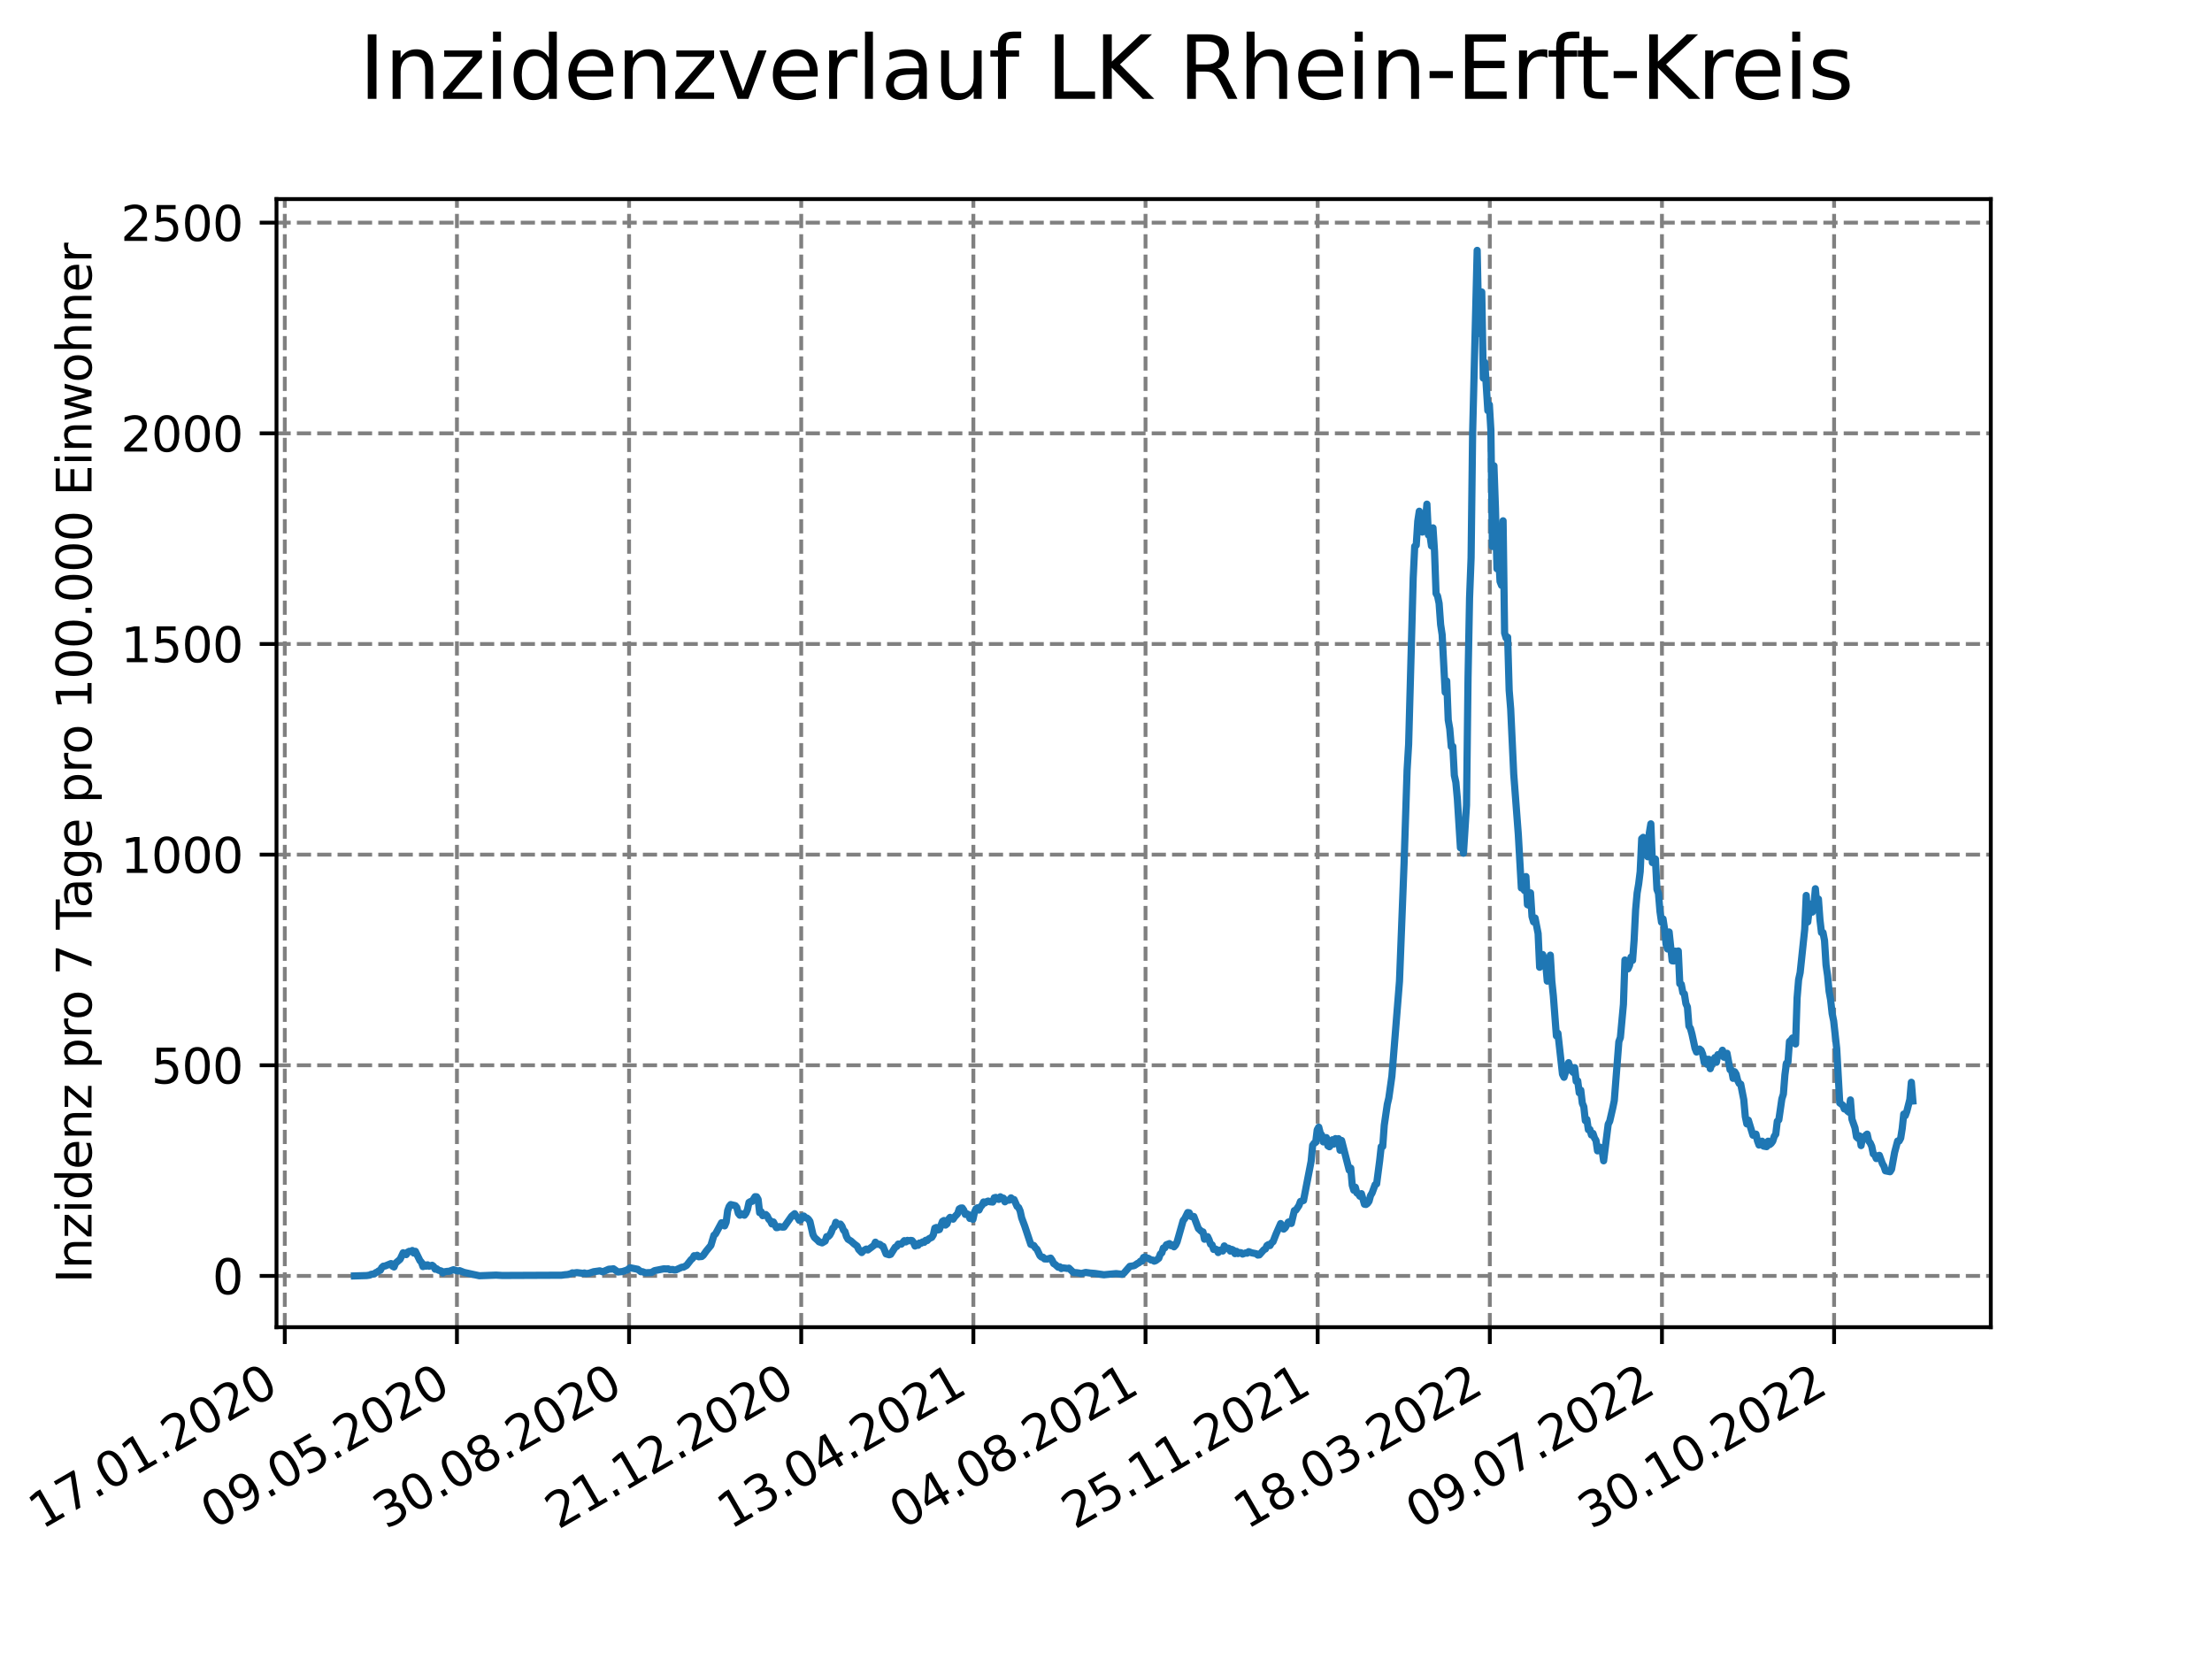 <?xml version="1.0" encoding="utf-8" standalone="no"?>
<!DOCTYPE svg PUBLIC "-//W3C//DTD SVG 1.1//EN"
  "http://www.w3.org/Graphics/SVG/1.1/DTD/svg11.dtd">
<svg xmlns:xlink="http://www.w3.org/1999/xlink" width="460.8pt" height="345.6pt" viewBox="0 0 460.8 345.6" xmlns="http://www.w3.org/2000/svg" version="1.1">
 <defs>
  <style type="text/css">*{stroke-linejoin: round; stroke-linecap: butt}</style>
 </defs>
 <g id="figure_1">
  <g id="patch_1">
   <path d="M 0 345.6 
L 460.8 345.6 
L 460.8 0 
L 0 0 
z
" style="fill: #ffffff"/>
  </g>
  <g id="axes_1">
   <g id="patch_2">
    <path d="M 57.6 276.48 
L 414.72 276.48 
L 414.72 41.472 
L 57.6 41.472 
z
" style="fill: #ffffff"/>
   </g>
   <g id="matplotlib.axis_1">
    <g id="xtick_1">
     <g id="line2d_1">
      <path d="M 59.327 276.48 
L 59.327 41.472 
" clip-path="url(#p9526be31f6)" style="fill: none; stroke-dasharray: 2.96,1.28; stroke-dashoffset: 0; stroke: #808080; stroke-width: 0.8"/>
     </g>
     <g id="line2d_2">
      <defs>
       <path id="mc9a4ed6ba0" d="M 0 0 
L 0 3.5 
" style="stroke: #000000; stroke-width: 0.8"/>
      </defs>
      <g>
       <use xlink:href="#mc9a4ed6ba0" x="59.327" y="276.48" style="stroke: #000000; stroke-width: 0.8"/>
      </g>
     </g>
     <g id="text_1">
      <!-- 17.01.2020 -->
      <g transform="translate(8.702 318.689) rotate(-30) scale(0.1 -0.1)">
       <defs>
        <path id="DejaVuSans-31" d="M 794 531 
L 1825 531 
L 1825 4091 
L 703 3866 
L 703 4441 
L 1819 4666 
L 2450 4666 
L 2450 531 
L 3481 531 
L 3481 0 
L 794 0 
L 794 531 
z
" transform="scale(0.016)"/>
        <path id="DejaVuSans-37" d="M 525 4666 
L 3525 4666 
L 3525 4397 
L 1831 0 
L 1172 0 
L 2766 4134 
L 525 4134 
L 525 4666 
z
" transform="scale(0.016)"/>
        <path id="DejaVuSans-2e" d="M 684 794 
L 1344 794 
L 1344 0 
L 684 0 
L 684 794 
z
" transform="scale(0.016)"/>
        <path id="DejaVuSans-30" d="M 2034 4250 
Q 1547 4250 1301 3770 
Q 1056 3291 1056 2328 
Q 1056 1369 1301 889 
Q 1547 409 2034 409 
Q 2525 409 2770 889 
Q 3016 1369 3016 2328 
Q 3016 3291 2770 3770 
Q 2525 4250 2034 4250 
z
M 2034 4750 
Q 2819 4750 3233 4129 
Q 3647 3509 3647 2328 
Q 3647 1150 3233 529 
Q 2819 -91 2034 -91 
Q 1250 -91 836 529 
Q 422 1150 422 2328 
Q 422 3509 836 4129 
Q 1250 4750 2034 4750 
z
" transform="scale(0.016)"/>
        <path id="DejaVuSans-32" d="M 1228 531 
L 3431 531 
L 3431 0 
L 469 0 
L 469 531 
Q 828 903 1448 1529 
Q 2069 2156 2228 2338 
Q 2531 2678 2651 2914 
Q 2772 3150 2772 3378 
Q 2772 3750 2511 3984 
Q 2250 4219 1831 4219 
Q 1534 4219 1204 4116 
Q 875 4013 500 3803 
L 500 4441 
Q 881 4594 1212 4672 
Q 1544 4750 1819 4750 
Q 2544 4750 2975 4387 
Q 3406 4025 3406 3419 
Q 3406 3131 3298 2873 
Q 3191 2616 2906 2266 
Q 2828 2175 2409 1742 
Q 1991 1309 1228 531 
z
" transform="scale(0.016)"/>
       </defs>
       <use xlink:href="#DejaVuSans-31"/>
       <use xlink:href="#DejaVuSans-37" x="63.623"/>
       <use xlink:href="#DejaVuSans-2e" x="127.246"/>
       <use xlink:href="#DejaVuSans-30" x="159.033"/>
       <use xlink:href="#DejaVuSans-31" x="222.656"/>
       <use xlink:href="#DejaVuSans-2e" x="286.279"/>
       <use xlink:href="#DejaVuSans-32" x="318.066"/>
       <use xlink:href="#DejaVuSans-30" x="381.689"/>
       <use xlink:href="#DejaVuSans-32" x="445.312"/>
       <use xlink:href="#DejaVuSans-30" x="508.936"/>
      </g>
     </g>
    </g>
    <g id="xtick_2">
     <g id="line2d_3">
      <path d="M 95.188 276.48 
L 95.188 41.472 
" clip-path="url(#p9526be31f6)" style="fill: none; stroke-dasharray: 2.96,1.28; stroke-dashoffset: 0; stroke: #808080; stroke-width: 0.8"/>
     </g>
     <g id="line2d_4">
      <g>
       <use xlink:href="#mc9a4ed6ba0" x="95.188" y="276.48" style="stroke: #000000; stroke-width: 0.8"/>
      </g>
     </g>
     <g id="text_2">
      <!-- 09.05.2020 -->
      <g transform="translate(44.563 318.689) rotate(-30) scale(0.1 -0.1)">
       <defs>
        <path id="DejaVuSans-39" d="M 703 97 
L 703 672 
Q 941 559 1184 500 
Q 1428 441 1663 441 
Q 2288 441 2617 861 
Q 2947 1281 2994 2138 
Q 2813 1869 2534 1725 
Q 2256 1581 1919 1581 
Q 1219 1581 811 2004 
Q 403 2428 403 3163 
Q 403 3881 828 4315 
Q 1253 4750 1959 4750 
Q 2769 4750 3195 4129 
Q 3622 3509 3622 2328 
Q 3622 1225 3098 567 
Q 2575 -91 1691 -91 
Q 1453 -91 1209 -44 
Q 966 3 703 97 
z
M 1959 2075 
Q 2384 2075 2632 2365 
Q 2881 2656 2881 3163 
Q 2881 3666 2632 3958 
Q 2384 4250 1959 4250 
Q 1534 4250 1286 3958 
Q 1038 3666 1038 3163 
Q 1038 2656 1286 2365 
Q 1534 2075 1959 2075 
z
" transform="scale(0.016)"/>
        <path id="DejaVuSans-35" d="M 691 4666 
L 3169 4666 
L 3169 4134 
L 1269 4134 
L 1269 2991 
Q 1406 3038 1543 3061 
Q 1681 3084 1819 3084 
Q 2600 3084 3056 2656 
Q 3513 2228 3513 1497 
Q 3513 744 3044 326 
Q 2575 -91 1722 -91 
Q 1428 -91 1123 -41 
Q 819 9 494 109 
L 494 744 
Q 775 591 1075 516 
Q 1375 441 1709 441 
Q 2250 441 2565 725 
Q 2881 1009 2881 1497 
Q 2881 1984 2565 2268 
Q 2250 2553 1709 2553 
Q 1456 2553 1204 2497 
Q 953 2441 691 2322 
L 691 4666 
z
" transform="scale(0.016)"/>
       </defs>
       <use xlink:href="#DejaVuSans-30"/>
       <use xlink:href="#DejaVuSans-39" x="63.623"/>
       <use xlink:href="#DejaVuSans-2e" x="127.246"/>
       <use xlink:href="#DejaVuSans-30" x="159.033"/>
       <use xlink:href="#DejaVuSans-35" x="222.656"/>
       <use xlink:href="#DejaVuSans-2e" x="286.279"/>
       <use xlink:href="#DejaVuSans-32" x="318.066"/>
       <use xlink:href="#DejaVuSans-30" x="381.689"/>
       <use xlink:href="#DejaVuSans-32" x="445.312"/>
       <use xlink:href="#DejaVuSans-30" x="508.936"/>
      </g>
     </g>
    </g>
    <g id="xtick_3">
     <g id="line2d_5">
      <path d="M 131.049 276.48 
L 131.049 41.472 
" clip-path="url(#p9526be31f6)" style="fill: none; stroke-dasharray: 2.96,1.28; stroke-dashoffset: 0; stroke: #808080; stroke-width: 0.8"/>
     </g>
     <g id="line2d_6">
      <g>
       <use xlink:href="#mc9a4ed6ba0" x="131.049" y="276.48" style="stroke: #000000; stroke-width: 0.8"/>
      </g>
     </g>
     <g id="text_3">
      <!-- 30.08.2020 -->
      <g transform="translate(80.424 318.689) rotate(-30) scale(0.1 -0.1)">
       <defs>
        <path id="DejaVuSans-33" d="M 2597 2516 
Q 3050 2419 3304 2112 
Q 3559 1806 3559 1356 
Q 3559 666 3084 287 
Q 2609 -91 1734 -91 
Q 1441 -91 1130 -33 
Q 819 25 488 141 
L 488 750 
Q 750 597 1062 519 
Q 1375 441 1716 441 
Q 2309 441 2620 675 
Q 2931 909 2931 1356 
Q 2931 1769 2642 2001 
Q 2353 2234 1838 2234 
L 1294 2234 
L 1294 2753 
L 1863 2753 
Q 2328 2753 2575 2939 
Q 2822 3125 2822 3475 
Q 2822 3834 2567 4026 
Q 2313 4219 1838 4219 
Q 1578 4219 1281 4162 
Q 984 4106 628 3988 
L 628 4550 
Q 988 4650 1302 4700 
Q 1616 4750 1894 4750 
Q 2613 4750 3031 4423 
Q 3450 4097 3450 3541 
Q 3450 3153 3228 2886 
Q 3006 2619 2597 2516 
z
" transform="scale(0.016)"/>
        <path id="DejaVuSans-38" d="M 2034 2216 
Q 1584 2216 1326 1975 
Q 1069 1734 1069 1313 
Q 1069 891 1326 650 
Q 1584 409 2034 409 
Q 2484 409 2743 651 
Q 3003 894 3003 1313 
Q 3003 1734 2745 1975 
Q 2488 2216 2034 2216 
z
M 1403 2484 
Q 997 2584 770 2862 
Q 544 3141 544 3541 
Q 544 4100 942 4425 
Q 1341 4750 2034 4750 
Q 2731 4750 3128 4425 
Q 3525 4100 3525 3541 
Q 3525 3141 3298 2862 
Q 3072 2584 2669 2484 
Q 3125 2378 3379 2068 
Q 3634 1759 3634 1313 
Q 3634 634 3220 271 
Q 2806 -91 2034 -91 
Q 1263 -91 848 271 
Q 434 634 434 1313 
Q 434 1759 690 2068 
Q 947 2378 1403 2484 
z
M 1172 3481 
Q 1172 3119 1398 2916 
Q 1625 2713 2034 2713 
Q 2441 2713 2670 2916 
Q 2900 3119 2900 3481 
Q 2900 3844 2670 4047 
Q 2441 4250 2034 4250 
Q 1625 4250 1398 4047 
Q 1172 3844 1172 3481 
z
" transform="scale(0.016)"/>
       </defs>
       <use xlink:href="#DejaVuSans-33"/>
       <use xlink:href="#DejaVuSans-30" x="63.623"/>
       <use xlink:href="#DejaVuSans-2e" x="127.246"/>
       <use xlink:href="#DejaVuSans-30" x="159.033"/>
       <use xlink:href="#DejaVuSans-38" x="222.656"/>
       <use xlink:href="#DejaVuSans-2e" x="286.279"/>
       <use xlink:href="#DejaVuSans-32" x="318.066"/>
       <use xlink:href="#DejaVuSans-30" x="381.689"/>
       <use xlink:href="#DejaVuSans-32" x="445.312"/>
       <use xlink:href="#DejaVuSans-30" x="508.936"/>
      </g>
     </g>
    </g>
    <g id="xtick_4">
     <g id="line2d_7">
      <path d="M 166.91 276.48 
L 166.91 41.472 
" clip-path="url(#p9526be31f6)" style="fill: none; stroke-dasharray: 2.96,1.28; stroke-dashoffset: 0; stroke: #808080; stroke-width: 0.8"/>
     </g>
     <g id="line2d_8">
      <g>
       <use xlink:href="#mc9a4ed6ba0" x="166.91" y="276.48" style="stroke: #000000; stroke-width: 0.8"/>
      </g>
     </g>
     <g id="text_4">
      <!-- 21.12.2020 -->
      <g transform="translate(116.285 318.689) rotate(-30) scale(0.1 -0.1)">
       <use xlink:href="#DejaVuSans-32"/>
       <use xlink:href="#DejaVuSans-31" x="63.623"/>
       <use xlink:href="#DejaVuSans-2e" x="127.246"/>
       <use xlink:href="#DejaVuSans-31" x="159.033"/>
       <use xlink:href="#DejaVuSans-32" x="222.656"/>
       <use xlink:href="#DejaVuSans-2e" x="286.279"/>
       <use xlink:href="#DejaVuSans-32" x="318.066"/>
       <use xlink:href="#DejaVuSans-30" x="381.689"/>
       <use xlink:href="#DejaVuSans-32" x="445.312"/>
       <use xlink:href="#DejaVuSans-30" x="508.936"/>
      </g>
     </g>
    </g>
    <g id="xtick_5">
     <g id="line2d_9">
      <path d="M 202.772 276.48 
L 202.772 41.472 
" clip-path="url(#p9526be31f6)" style="fill: none; stroke-dasharray: 2.96,1.28; stroke-dashoffset: 0; stroke: #808080; stroke-width: 0.8"/>
     </g>
     <g id="line2d_10">
      <g>
       <use xlink:href="#mc9a4ed6ba0" x="202.772" y="276.48" style="stroke: #000000; stroke-width: 0.8"/>
      </g>
     </g>
     <g id="text_5">
      <!-- 13.04.2021 -->
      <g transform="translate(152.146 318.689) rotate(-30) scale(0.1 -0.1)">
       <defs>
        <path id="DejaVuSans-34" d="M 2419 4116 
L 825 1625 
L 2419 1625 
L 2419 4116 
z
M 2253 4666 
L 3047 4666 
L 3047 1625 
L 3713 1625 
L 3713 1100 
L 3047 1100 
L 3047 0 
L 2419 0 
L 2419 1100 
L 313 1100 
L 313 1709 
L 2253 4666 
z
" transform="scale(0.016)"/>
       </defs>
       <use xlink:href="#DejaVuSans-31"/>
       <use xlink:href="#DejaVuSans-33" x="63.623"/>
       <use xlink:href="#DejaVuSans-2e" x="127.246"/>
       <use xlink:href="#DejaVuSans-30" x="159.033"/>
       <use xlink:href="#DejaVuSans-34" x="222.656"/>
       <use xlink:href="#DejaVuSans-2e" x="286.279"/>
       <use xlink:href="#DejaVuSans-32" x="318.066"/>
       <use xlink:href="#DejaVuSans-30" x="381.689"/>
       <use xlink:href="#DejaVuSans-32" x="445.312"/>
       <use xlink:href="#DejaVuSans-31" x="508.936"/>
      </g>
     </g>
    </g>
    <g id="xtick_6">
     <g id="line2d_11">
      <path d="M 238.633 276.48 
L 238.633 41.472 
" clip-path="url(#p9526be31f6)" style="fill: none; stroke-dasharray: 2.96,1.28; stroke-dashoffset: 0; stroke: #808080; stroke-width: 0.8"/>
     </g>
     <g id="line2d_12">
      <g>
       <use xlink:href="#mc9a4ed6ba0" x="238.633" y="276.48" style="stroke: #000000; stroke-width: 0.8"/>
      </g>
     </g>
     <g id="text_6">
      <!-- 04.08.2021 -->
      <g transform="translate(188.008 318.689) rotate(-30) scale(0.1 -0.1)">
       <use xlink:href="#DejaVuSans-30"/>
       <use xlink:href="#DejaVuSans-34" x="63.623"/>
       <use xlink:href="#DejaVuSans-2e" x="127.246"/>
       <use xlink:href="#DejaVuSans-30" x="159.033"/>
       <use xlink:href="#DejaVuSans-38" x="222.656"/>
       <use xlink:href="#DejaVuSans-2e" x="286.279"/>
       <use xlink:href="#DejaVuSans-32" x="318.066"/>
       <use xlink:href="#DejaVuSans-30" x="381.689"/>
       <use xlink:href="#DejaVuSans-32" x="445.312"/>
       <use xlink:href="#DejaVuSans-31" x="508.936"/>
      </g>
     </g>
    </g>
    <g id="xtick_7">
     <g id="line2d_13">
      <path d="M 274.494 276.48 
L 274.494 41.472 
" clip-path="url(#p9526be31f6)" style="fill: none; stroke-dasharray: 2.96,1.28; stroke-dashoffset: 0; stroke: #808080; stroke-width: 0.8"/>
     </g>
     <g id="line2d_14">
      <g>
       <use xlink:href="#mc9a4ed6ba0" x="274.494" y="276.48" style="stroke: #000000; stroke-width: 0.8"/>
      </g>
     </g>
     <g id="text_7">
      <!-- 25.11.2021 -->
      <g transform="translate(223.869 318.689) rotate(-30) scale(0.1 -0.1)">
       <use xlink:href="#DejaVuSans-32"/>
       <use xlink:href="#DejaVuSans-35" x="63.623"/>
       <use xlink:href="#DejaVuSans-2e" x="127.246"/>
       <use xlink:href="#DejaVuSans-31" x="159.033"/>
       <use xlink:href="#DejaVuSans-31" x="222.656"/>
       <use xlink:href="#DejaVuSans-2e" x="286.279"/>
       <use xlink:href="#DejaVuSans-32" x="318.066"/>
       <use xlink:href="#DejaVuSans-30" x="381.689"/>
       <use xlink:href="#DejaVuSans-32" x="445.312"/>
       <use xlink:href="#DejaVuSans-31" x="508.936"/>
      </g>
     </g>
    </g>
    <g id="xtick_8">
     <g id="line2d_15">
      <path d="M 310.355 276.48 
L 310.355 41.472 
" clip-path="url(#p9526be31f6)" style="fill: none; stroke-dasharray: 2.96,1.28; stroke-dashoffset: 0; stroke: #808080; stroke-width: 0.8"/>
     </g>
     <g id="line2d_16">
      <g>
       <use xlink:href="#mc9a4ed6ba0" x="310.355" y="276.48" style="stroke: #000000; stroke-width: 0.8"/>
      </g>
     </g>
     <g id="text_8">
      <!-- 18.03.2022 -->
      <g transform="translate(259.73 318.689) rotate(-30) scale(0.1 -0.1)">
       <use xlink:href="#DejaVuSans-31"/>
       <use xlink:href="#DejaVuSans-38" x="63.623"/>
       <use xlink:href="#DejaVuSans-2e" x="127.246"/>
       <use xlink:href="#DejaVuSans-30" x="159.033"/>
       <use xlink:href="#DejaVuSans-33" x="222.656"/>
       <use xlink:href="#DejaVuSans-2e" x="286.279"/>
       <use xlink:href="#DejaVuSans-32" x="318.066"/>
       <use xlink:href="#DejaVuSans-30" x="381.689"/>
       <use xlink:href="#DejaVuSans-32" x="445.312"/>
       <use xlink:href="#DejaVuSans-32" x="508.936"/>
      </g>
     </g>
    </g>
    <g id="xtick_9">
     <g id="line2d_17">
      <path d="M 346.216 276.48 
L 346.216 41.472 
" clip-path="url(#p9526be31f6)" style="fill: none; stroke-dasharray: 2.96,1.28; stroke-dashoffset: 0; stroke: #808080; stroke-width: 0.8"/>
     </g>
     <g id="line2d_18">
      <g>
       <use xlink:href="#mc9a4ed6ba0" x="346.216" y="276.48" style="stroke: #000000; stroke-width: 0.8"/>
      </g>
     </g>
     <g id="text_9">
      <!-- 09.07.2022 -->
      <g transform="translate(295.591 318.689) rotate(-30) scale(0.1 -0.1)">
       <use xlink:href="#DejaVuSans-30"/>
       <use xlink:href="#DejaVuSans-39" x="63.623"/>
       <use xlink:href="#DejaVuSans-2e" x="127.246"/>
       <use xlink:href="#DejaVuSans-30" x="159.033"/>
       <use xlink:href="#DejaVuSans-37" x="222.656"/>
       <use xlink:href="#DejaVuSans-2e" x="286.279"/>
       <use xlink:href="#DejaVuSans-32" x="318.066"/>
       <use xlink:href="#DejaVuSans-30" x="381.689"/>
       <use xlink:href="#DejaVuSans-32" x="445.312"/>
       <use xlink:href="#DejaVuSans-32" x="508.936"/>
      </g>
     </g>
    </g>
    <g id="xtick_10">
     <g id="line2d_19">
      <path d="M 382.077 276.48 
L 382.077 41.472 
" clip-path="url(#p9526be31f6)" style="fill: none; stroke-dasharray: 2.96,1.28; stroke-dashoffset: 0; stroke: #808080; stroke-width: 0.8"/>
     </g>
     <g id="line2d_20">
      <g>
       <use xlink:href="#mc9a4ed6ba0" x="382.077" y="276.48" style="stroke: #000000; stroke-width: 0.8"/>
      </g>
     </g>
     <g id="text_10">
      <!-- 30.10.2022 -->
      <g transform="translate(331.452 318.689) rotate(-30) scale(0.1 -0.1)">
       <use xlink:href="#DejaVuSans-33"/>
       <use xlink:href="#DejaVuSans-30" x="63.623"/>
       <use xlink:href="#DejaVuSans-2e" x="127.246"/>
       <use xlink:href="#DejaVuSans-31" x="159.033"/>
       <use xlink:href="#DejaVuSans-30" x="222.656"/>
       <use xlink:href="#DejaVuSans-2e" x="286.279"/>
       <use xlink:href="#DejaVuSans-32" x="318.066"/>
       <use xlink:href="#DejaVuSans-30" x="381.689"/>
       <use xlink:href="#DejaVuSans-32" x="445.312"/>
       <use xlink:href="#DejaVuSans-32" x="508.936"/>
      </g>
     </g>
    </g>
   </g>
   <g id="matplotlib.axis_2">
    <g id="ytick_1">
     <g id="line2d_21">
      <path d="M 57.6 265.798 
L 414.72 265.798 
" clip-path="url(#p9526be31f6)" style="fill: none; stroke-dasharray: 2.96,1.28; stroke-dashoffset: 0; stroke: #808080; stroke-width: 0.8"/>
     </g>
     <g id="line2d_22">
      <defs>
       <path id="m1a316b9dc9" d="M 0 0 
L -3.5 0 
" style="stroke: #000000; stroke-width: 0.8"/>
      </defs>
      <g>
       <use xlink:href="#m1a316b9dc9" x="57.6" y="265.798" style="stroke: #000000; stroke-width: 0.8"/>
      </g>
     </g>
     <g id="text_11">
      <!-- 0 -->
      <g transform="translate(44.237 269.597) scale(0.1 -0.1)">
       <use xlink:href="#DejaVuSans-30"/>
      </g>
     </g>
    </g>
    <g id="ytick_2">
     <g id="line2d_23">
      <path d="M 57.6 221.915 
L 414.72 221.915 
" clip-path="url(#p9526be31f6)" style="fill: none; stroke-dasharray: 2.96,1.28; stroke-dashoffset: 0; stroke: #808080; stroke-width: 0.8"/>
     </g>
     <g id="line2d_24">
      <g>
       <use xlink:href="#m1a316b9dc9" x="57.6" y="221.915" style="stroke: #000000; stroke-width: 0.8"/>
      </g>
     </g>
     <g id="text_12">
      <!-- 500 -->
      <g transform="translate(31.512 225.714) scale(0.1 -0.1)">
       <use xlink:href="#DejaVuSans-35"/>
       <use xlink:href="#DejaVuSans-30" x="63.623"/>
       <use xlink:href="#DejaVuSans-30" x="127.246"/>
      </g>
     </g>
    </g>
    <g id="ytick_3">
     <g id="line2d_25">
      <path d="M 57.6 178.033 
L 414.72 178.033 
" clip-path="url(#p9526be31f6)" style="fill: none; stroke-dasharray: 2.96,1.28; stroke-dashoffset: 0; stroke: #808080; stroke-width: 0.8"/>
     </g>
     <g id="line2d_26">
      <g>
       <use xlink:href="#m1a316b9dc9" x="57.6" y="178.033" style="stroke: #000000; stroke-width: 0.8"/>
      </g>
     </g>
     <g id="text_13">
      <!-- 1000 -->
      <g transform="translate(25.15 181.832) scale(0.1 -0.1)">
       <use xlink:href="#DejaVuSans-31"/>
       <use xlink:href="#DejaVuSans-30" x="63.623"/>
       <use xlink:href="#DejaVuSans-30" x="127.246"/>
       <use xlink:href="#DejaVuSans-30" x="190.869"/>
      </g>
     </g>
    </g>
    <g id="ytick_4">
     <g id="line2d_27">
      <path d="M 57.6 134.15 
L 414.72 134.15 
" clip-path="url(#p9526be31f6)" style="fill: none; stroke-dasharray: 2.96,1.28; stroke-dashoffset: 0; stroke: #808080; stroke-width: 0.8"/>
     </g>
     <g id="line2d_28">
      <g>
       <use xlink:href="#m1a316b9dc9" x="57.6" y="134.15" style="stroke: #000000; stroke-width: 0.8"/>
      </g>
     </g>
     <g id="text_14">
      <!-- 1500 -->
      <g transform="translate(25.15 137.949) scale(0.1 -0.1)">
       <use xlink:href="#DejaVuSans-31"/>
       <use xlink:href="#DejaVuSans-35" x="63.623"/>
       <use xlink:href="#DejaVuSans-30" x="127.246"/>
       <use xlink:href="#DejaVuSans-30" x="190.869"/>
      </g>
     </g>
    </g>
    <g id="ytick_5">
     <g id="line2d_29">
      <path d="M 57.6 90.267 
L 414.72 90.267 
" clip-path="url(#p9526be31f6)" style="fill: none; stroke-dasharray: 2.96,1.28; stroke-dashoffset: 0; stroke: #808080; stroke-width: 0.8"/>
     </g>
     <g id="line2d_30">
      <g>
       <use xlink:href="#m1a316b9dc9" x="57.6" y="90.267" style="stroke: #000000; stroke-width: 0.8"/>
      </g>
     </g>
     <g id="text_15">
      <!-- 2000 -->
      <g transform="translate(25.15 94.066) scale(0.1 -0.1)">
       <use xlink:href="#DejaVuSans-32"/>
       <use xlink:href="#DejaVuSans-30" x="63.623"/>
       <use xlink:href="#DejaVuSans-30" x="127.246"/>
       <use xlink:href="#DejaVuSans-30" x="190.869"/>
      </g>
     </g>
    </g>
    <g id="ytick_6">
     <g id="line2d_31">
      <path d="M 57.6 46.385 
L 414.72 46.385 
" clip-path="url(#p9526be31f6)" style="fill: none; stroke-dasharray: 2.96,1.28; stroke-dashoffset: 0; stroke: #808080; stroke-width: 0.8"/>
     </g>
     <g id="line2d_32">
      <g>
       <use xlink:href="#m1a316b9dc9" x="57.6" y="46.385" style="stroke: #000000; stroke-width: 0.8"/>
      </g>
     </g>
     <g id="text_16">
      <!-- 2500 -->
      <g transform="translate(25.15 50.184) scale(0.1 -0.1)">
       <use xlink:href="#DejaVuSans-32"/>
       <use xlink:href="#DejaVuSans-35" x="63.623"/>
       <use xlink:href="#DejaVuSans-30" x="127.246"/>
       <use xlink:href="#DejaVuSans-30" x="190.869"/>
      </g>
     </g>
    </g>
    <g id="text_17">
     <!-- Inzidenz pro 7 Tage pro 100.000 Einwohner -->
     <g transform="translate(19.07 267.301) rotate(-90) scale(0.1 -0.1)">
      <defs>
       <path id="DejaVuSans-49" d="M 628 4666 
L 1259 4666 
L 1259 0 
L 628 0 
L 628 4666 
z
" transform="scale(0.016)"/>
       <path id="DejaVuSans-6e" d="M 3513 2113 
L 3513 0 
L 2938 0 
L 2938 2094 
Q 2938 2591 2744 2837 
Q 2550 3084 2163 3084 
Q 1697 3084 1428 2787 
Q 1159 2491 1159 1978 
L 1159 0 
L 581 0 
L 581 3500 
L 1159 3500 
L 1159 2956 
Q 1366 3272 1645 3428 
Q 1925 3584 2291 3584 
Q 2894 3584 3203 3211 
Q 3513 2838 3513 2113 
z
" transform="scale(0.016)"/>
       <path id="DejaVuSans-7a" d="M 353 3500 
L 3084 3500 
L 3084 2975 
L 922 459 
L 3084 459 
L 3084 0 
L 275 0 
L 275 525 
L 2438 3041 
L 353 3041 
L 353 3500 
z
" transform="scale(0.016)"/>
       <path id="DejaVuSans-69" d="M 603 3500 
L 1178 3500 
L 1178 0 
L 603 0 
L 603 3500 
z
M 603 4863 
L 1178 4863 
L 1178 4134 
L 603 4134 
L 603 4863 
z
" transform="scale(0.016)"/>
       <path id="DejaVuSans-64" d="M 2906 2969 
L 2906 4863 
L 3481 4863 
L 3481 0 
L 2906 0 
L 2906 525 
Q 2725 213 2448 61 
Q 2172 -91 1784 -91 
Q 1150 -91 751 415 
Q 353 922 353 1747 
Q 353 2572 751 3078 
Q 1150 3584 1784 3584 
Q 2172 3584 2448 3432 
Q 2725 3281 2906 2969 
z
M 947 1747 
Q 947 1113 1208 752 
Q 1469 391 1925 391 
Q 2381 391 2643 752 
Q 2906 1113 2906 1747 
Q 2906 2381 2643 2742 
Q 2381 3103 1925 3103 
Q 1469 3103 1208 2742 
Q 947 2381 947 1747 
z
" transform="scale(0.016)"/>
       <path id="DejaVuSans-65" d="M 3597 1894 
L 3597 1613 
L 953 1613 
Q 991 1019 1311 708 
Q 1631 397 2203 397 
Q 2534 397 2845 478 
Q 3156 559 3463 722 
L 3463 178 
Q 3153 47 2828 -22 
Q 2503 -91 2169 -91 
Q 1331 -91 842 396 
Q 353 884 353 1716 
Q 353 2575 817 3079 
Q 1281 3584 2069 3584 
Q 2775 3584 3186 3129 
Q 3597 2675 3597 1894 
z
M 3022 2063 
Q 3016 2534 2758 2815 
Q 2500 3097 2075 3097 
Q 1594 3097 1305 2825 
Q 1016 2553 972 2059 
L 3022 2063 
z
" transform="scale(0.016)"/>
       <path id="DejaVuSans-20" transform="scale(0.016)"/>
       <path id="DejaVuSans-70" d="M 1159 525 
L 1159 -1331 
L 581 -1331 
L 581 3500 
L 1159 3500 
L 1159 2969 
Q 1341 3281 1617 3432 
Q 1894 3584 2278 3584 
Q 2916 3584 3314 3078 
Q 3713 2572 3713 1747 
Q 3713 922 3314 415 
Q 2916 -91 2278 -91 
Q 1894 -91 1617 61 
Q 1341 213 1159 525 
z
M 3116 1747 
Q 3116 2381 2855 2742 
Q 2594 3103 2138 3103 
Q 1681 3103 1420 2742 
Q 1159 2381 1159 1747 
Q 1159 1113 1420 752 
Q 1681 391 2138 391 
Q 2594 391 2855 752 
Q 3116 1113 3116 1747 
z
" transform="scale(0.016)"/>
       <path id="DejaVuSans-72" d="M 2631 2963 
Q 2534 3019 2420 3045 
Q 2306 3072 2169 3072 
Q 1681 3072 1420 2755 
Q 1159 2438 1159 1844 
L 1159 0 
L 581 0 
L 581 3500 
L 1159 3500 
L 1159 2956 
Q 1341 3275 1631 3429 
Q 1922 3584 2338 3584 
Q 2397 3584 2469 3576 
Q 2541 3569 2628 3553 
L 2631 2963 
z
" transform="scale(0.016)"/>
       <path id="DejaVuSans-6f" d="M 1959 3097 
Q 1497 3097 1228 2736 
Q 959 2375 959 1747 
Q 959 1119 1226 758 
Q 1494 397 1959 397 
Q 2419 397 2687 759 
Q 2956 1122 2956 1747 
Q 2956 2369 2687 2733 
Q 2419 3097 1959 3097 
z
M 1959 3584 
Q 2709 3584 3137 3096 
Q 3566 2609 3566 1747 
Q 3566 888 3137 398 
Q 2709 -91 1959 -91 
Q 1206 -91 779 398 
Q 353 888 353 1747 
Q 353 2609 779 3096 
Q 1206 3584 1959 3584 
z
" transform="scale(0.016)"/>
       <path id="DejaVuSans-54" d="M -19 4666 
L 3928 4666 
L 3928 4134 
L 2272 4134 
L 2272 0 
L 1638 0 
L 1638 4134 
L -19 4134 
L -19 4666 
z
" transform="scale(0.016)"/>
       <path id="DejaVuSans-61" d="M 2194 1759 
Q 1497 1759 1228 1600 
Q 959 1441 959 1056 
Q 959 750 1161 570 
Q 1363 391 1709 391 
Q 2188 391 2477 730 
Q 2766 1069 2766 1631 
L 2766 1759 
L 2194 1759 
z
M 3341 1997 
L 3341 0 
L 2766 0 
L 2766 531 
Q 2569 213 2275 61 
Q 1981 -91 1556 -91 
Q 1019 -91 701 211 
Q 384 513 384 1019 
Q 384 1609 779 1909 
Q 1175 2209 1959 2209 
L 2766 2209 
L 2766 2266 
Q 2766 2663 2505 2880 
Q 2244 3097 1772 3097 
Q 1472 3097 1187 3025 
Q 903 2953 641 2809 
L 641 3341 
Q 956 3463 1253 3523 
Q 1550 3584 1831 3584 
Q 2591 3584 2966 3190 
Q 3341 2797 3341 1997 
z
" transform="scale(0.016)"/>
       <path id="DejaVuSans-67" d="M 2906 1791 
Q 2906 2416 2648 2759 
Q 2391 3103 1925 3103 
Q 1463 3103 1205 2759 
Q 947 2416 947 1791 
Q 947 1169 1205 825 
Q 1463 481 1925 481 
Q 2391 481 2648 825 
Q 2906 1169 2906 1791 
z
M 3481 434 
Q 3481 -459 3084 -895 
Q 2688 -1331 1869 -1331 
Q 1566 -1331 1297 -1286 
Q 1028 -1241 775 -1147 
L 775 -588 
Q 1028 -725 1275 -790 
Q 1522 -856 1778 -856 
Q 2344 -856 2625 -561 
Q 2906 -266 2906 331 
L 2906 616 
Q 2728 306 2450 153 
Q 2172 0 1784 0 
Q 1141 0 747 490 
Q 353 981 353 1791 
Q 353 2603 747 3093 
Q 1141 3584 1784 3584 
Q 2172 3584 2450 3431 
Q 2728 3278 2906 2969 
L 2906 3500 
L 3481 3500 
L 3481 434 
z
" transform="scale(0.016)"/>
       <path id="DejaVuSans-45" d="M 628 4666 
L 3578 4666 
L 3578 4134 
L 1259 4134 
L 1259 2753 
L 3481 2753 
L 3481 2222 
L 1259 2222 
L 1259 531 
L 3634 531 
L 3634 0 
L 628 0 
L 628 4666 
z
" transform="scale(0.016)"/>
       <path id="DejaVuSans-77" d="M 269 3500 
L 844 3500 
L 1563 769 
L 2278 3500 
L 2956 3500 
L 3675 769 
L 4391 3500 
L 4966 3500 
L 4050 0 
L 3372 0 
L 2619 2869 
L 1863 0 
L 1184 0 
L 269 3500 
z
" transform="scale(0.016)"/>
       <path id="DejaVuSans-68" d="M 3513 2113 
L 3513 0 
L 2938 0 
L 2938 2094 
Q 2938 2591 2744 2837 
Q 2550 3084 2163 3084 
Q 1697 3084 1428 2787 
Q 1159 2491 1159 1978 
L 1159 0 
L 581 0 
L 581 4863 
L 1159 4863 
L 1159 2956 
Q 1366 3272 1645 3428 
Q 1925 3584 2291 3584 
Q 2894 3584 3203 3211 
Q 3513 2838 3513 2113 
z
" transform="scale(0.016)"/>
      </defs>
      <use xlink:href="#DejaVuSans-49"/>
      <use xlink:href="#DejaVuSans-6e" x="29.492"/>
      <use xlink:href="#DejaVuSans-7a" x="92.871"/>
      <use xlink:href="#DejaVuSans-69" x="145.361"/>
      <use xlink:href="#DejaVuSans-64" x="173.145"/>
      <use xlink:href="#DejaVuSans-65" x="236.621"/>
      <use xlink:href="#DejaVuSans-6e" x="298.145"/>
      <use xlink:href="#DejaVuSans-7a" x="361.523"/>
      <use xlink:href="#DejaVuSans-20" x="414.014"/>
      <use xlink:href="#DejaVuSans-70" x="445.801"/>
      <use xlink:href="#DejaVuSans-72" x="509.277"/>
      <use xlink:href="#DejaVuSans-6f" x="548.141"/>
      <use xlink:href="#DejaVuSans-20" x="609.322"/>
      <use xlink:href="#DejaVuSans-37" x="641.109"/>
      <use xlink:href="#DejaVuSans-20" x="704.732"/>
      <use xlink:href="#DejaVuSans-54" x="736.52"/>
      <use xlink:href="#DejaVuSans-61" x="781.104"/>
      <use xlink:href="#DejaVuSans-67" x="842.383"/>
      <use xlink:href="#DejaVuSans-65" x="905.859"/>
      <use xlink:href="#DejaVuSans-20" x="967.383"/>
      <use xlink:href="#DejaVuSans-70" x="999.17"/>
      <use xlink:href="#DejaVuSans-72" x="1062.646"/>
      <use xlink:href="#DejaVuSans-6f" x="1101.51"/>
      <use xlink:href="#DejaVuSans-20" x="1162.691"/>
      <use xlink:href="#DejaVuSans-31" x="1194.479"/>
      <use xlink:href="#DejaVuSans-30" x="1258.102"/>
      <use xlink:href="#DejaVuSans-30" x="1321.725"/>
      <use xlink:href="#DejaVuSans-2e" x="1385.348"/>
      <use xlink:href="#DejaVuSans-30" x="1417.135"/>
      <use xlink:href="#DejaVuSans-30" x="1480.758"/>
      <use xlink:href="#DejaVuSans-30" x="1544.381"/>
      <use xlink:href="#DejaVuSans-20" x="1608.004"/>
      <use xlink:href="#DejaVuSans-45" x="1639.791"/>
      <use xlink:href="#DejaVuSans-69" x="1702.975"/>
      <use xlink:href="#DejaVuSans-6e" x="1730.758"/>
      <use xlink:href="#DejaVuSans-77" x="1794.137"/>
      <use xlink:href="#DejaVuSans-6f" x="1875.924"/>
      <use xlink:href="#DejaVuSans-68" x="1937.105"/>
      <use xlink:href="#DejaVuSans-6e" x="2000.484"/>
      <use xlink:href="#DejaVuSans-65" x="2063.863"/>
      <use xlink:href="#DejaVuSans-72" x="2125.387"/>
     </g>
    </g>
   </g>
   <g id="line2d_33">
    <path d="M 73.833 265.798 
L 76.372 265.723 
L 77.006 265.63 
L 77.324 265.462 
L 77.958 265.388 
L 78.276 265.108 
L 78.593 264.996 
L 78.91 264.735 
L 79.228 264.623 
L 79.545 264.045 
L 79.862 263.765 
L 80.18 263.746 
L 81.449 263.224 
L 81.767 263.765 
L 82.084 263.933 
L 82.401 263.15 
L 83.353 262.329 
L 83.988 260.968 
L 84.623 261.359 
L 84.94 260.837 
L 85.258 260.669 
L 85.575 260.725 
L 85.892 260.501 
L 86.21 261.042 
L 86.527 260.669 
L 87.162 261.956 
L 87.479 262.609 
L 87.796 262.963 
L 88.114 263.858 
L 88.431 263.467 
L 88.748 263.765 
L 89.066 263.485 
L 89.383 263.784 
L 90.018 263.579 
L 90.335 263.821 
L 90.653 264.399 
L 90.97 264.306 
L 91.287 264.586 
L 91.922 264.772 
L 92.239 265.182 
L 92.557 264.94 
L 93.191 264.847 
L 93.509 264.847 
L 94.461 264.511 
L 95.413 264.772 
L 95.73 264.698 
L 96.682 265.071 
L 99.856 265.761 
L 103.347 265.63 
L 104.616 265.705 
L 116.993 265.649 
L 117.628 265.555 
L 118.262 265.499 
L 118.897 265.332 
L 119.215 265.164 
L 119.532 265.201 
L 120.167 265.108 
L 121.436 265.257 
L 121.753 265.182 
L 122.071 265.313 
L 122.705 265.238 
L 123.658 264.921 
L 124.61 264.791 
L 124.927 264.735 
L 125.562 264.94 
L 126.831 264.399 
L 127.466 264.362 
L 127.783 264.306 
L 128.735 264.977 
L 129.687 264.884 
L 130.639 264.567 
L 131.274 264.101 
L 132.861 264.418 
L 133.496 264.921 
L 133.813 264.903 
L 134.448 265.145 
L 135.717 265.089 
L 136.352 264.698 
L 138.256 264.325 
L 138.891 264.343 
L 139.208 264.325 
L 139.525 264.492 
L 140.16 264.455 
L 140.477 264.567 
L 140.795 264.548 
L 142.064 263.97 
L 142.381 263.97 
L 143.016 263.616 
L 143.968 262.404 
L 144.286 262.143 
L 144.603 261.583 
L 144.92 261.676 
L 145.238 261.49 
L 145.555 261.807 
L 146.19 261.751 
L 146.507 261.49 
L 147.142 260.595 
L 148.094 259.438 
L 148.729 257.312 
L 149.046 257.07 
L 150.315 254.72 
L 150.633 254.758 
L 150.95 255.373 
L 151.267 254.627 
L 151.585 252.203 
L 151.902 251.326 
L 152.22 250.935 
L 153.172 251.158 
L 153.489 251.531 
L 153.806 252.762 
L 154.124 253.154 
L 154.441 252.837 
L 155.076 253.154 
L 155.393 252.725 
L 155.71 251.96 
L 156.028 250.487 
L 156.345 250.3 
L 156.662 250.282 
L 157.297 249.293 
L 157.615 249.312 
L 157.932 249.853 
L 158.249 252.632 
L 158.567 252.426 
L 158.884 253.247 
L 159.519 253.005 
L 159.836 253.322 
L 160.153 254.012 
L 160.471 254.291 
L 160.788 254.963 
L 161.105 254.552 
L 161.74 255.746 
L 162.058 255.709 
L 162.375 255.522 
L 163.01 255.634 
L 163.327 255.615 
L 164.914 253.359 
L 165.548 252.837 
L 165.866 253.359 
L 166.183 253.657 
L 166.5 254.217 
L 166.818 254.105 
L 167.135 253.415 
L 167.453 253.322 
L 167.77 253.657 
L 168.087 253.732 
L 168.405 253.993 
L 168.722 254.441 
L 169.357 257.201 
L 169.674 257.797 
L 170.309 258.357 
L 170.626 258.693 
L 171.261 258.916 
L 171.896 258.543 
L 172.213 257.611 
L 172.53 257.611 
L 172.848 257.294 
L 173.165 256.716 
L 173.482 255.858 
L 173.8 255.597 
L 174.117 254.627 
L 174.434 255.056 
L 175.069 255 
L 175.386 255.429 
L 175.704 256.249 
L 176.021 256.567 
L 176.339 257.592 
L 176.656 258.152 
L 177.291 258.543 
L 177.925 259.121 
L 178.56 259.588 
L 178.877 260.278 
L 179.512 260.93 
L 179.829 260.557 
L 180.464 260.203 
L 180.781 260.39 
L 181.734 259.681 
L 182.051 259.438 
L 182.368 258.767 
L 182.686 259.215 
L 183.003 259.159 
L 183.32 259.233 
L 183.638 259.532 
L 183.955 259.644 
L 184.59 261.21 
L 185.224 261.397 
L 185.542 261.303 
L 186.494 259.811 
L 186.811 259.662 
L 187.129 259.159 
L 187.763 259.177 
L 188.398 258.45 
L 188.715 258.711 
L 189.033 258.394 
L 189.35 258.487 
L 189.667 258.394 
L 189.985 258.431 
L 190.302 258.823 
L 190.62 259.569 
L 190.937 259.14 
L 191.254 259.42 
L 191.572 258.935 
L 191.889 258.991 
L 192.206 258.711 
L 192.524 258.804 
L 192.841 258.375 
L 193.158 258.431 
L 193.476 258.077 
L 194.11 257.76 
L 194.428 257.238 
L 194.745 255.839 
L 195.062 255.709 
L 195.38 256.231 
L 195.697 256.138 
L 196.332 254.441 
L 196.649 254.254 
L 196.967 255.205 
L 197.284 254.944 
L 197.601 253.993 
L 197.919 253.601 
L 198.553 253.974 
L 198.871 253.489 
L 199.505 252.818 
L 199.823 251.848 
L 200.14 251.662 
L 200.458 251.643 
L 200.775 252.109 
L 201.092 252.986 
L 201.41 252.855 
L 201.727 253.005 
L 202.044 253.825 
L 202.362 253.806 
L 202.679 254.012 
L 202.996 252.557 
L 203.314 251.811 
L 203.631 251.606 
L 203.948 252.072 
L 204.266 251.401 
L 204.583 251.065 
L 204.9 250.394 
L 205.218 250.58 
L 205.535 250.319 
L 205.853 250.207 
L 206.17 250.338 
L 206.805 250.412 
L 207.122 249.517 
L 207.439 249.443 
L 207.757 249.797 
L 208.074 249.853 
L 208.391 249.312 
L 208.709 249.536 
L 209.026 249.592 
L 209.343 250.356 
L 209.661 250.058 
L 210.296 250.002 
L 210.613 249.536 
L 210.93 249.834 
L 211.248 249.89 
L 211.882 251.326 
L 212.2 251.55 
L 212.517 252.277 
L 212.834 253.713 
L 213.469 255.41 
L 214.739 259.233 
L 215.373 259.476 
L 215.691 259.961 
L 216.008 260.24 
L 216.643 261.583 
L 216.96 261.863 
L 217.277 261.9 
L 217.595 262.254 
L 218.229 262.273 
L 218.864 262.087 
L 219.181 262.553 
L 219.499 263.224 
L 219.816 263.411 
L 220.451 263.989 
L 220.768 263.896 
L 221.086 264.269 
L 221.403 264.119 
L 222.038 264.194 
L 222.355 264.25 
L 222.672 264.175 
L 223.624 265.089 
L 224.259 265.126 
L 224.894 265.22 
L 225.211 265.313 
L 226.163 265.071 
L 227.115 265.201 
L 228.067 265.276 
L 229.972 265.555 
L 232.51 265.313 
L 233.145 265.388 
L 233.78 265.462 
L 234.097 265.257 
L 235.367 263.802 
L 236.001 263.709 
L 236.319 263.635 
L 236.953 263.206 
L 237.271 263.056 
L 237.588 262.721 
L 237.905 262.721 
L 238.223 261.956 
L 238.54 261.844 
L 238.858 262.068 
L 239.175 262.105 
L 239.81 262.497 
L 240.127 262.497 
L 240.444 262.721 
L 240.762 262.609 
L 241.396 262.124 
L 241.714 261.247 
L 242.031 260.986 
L 242.348 259.979 
L 242.666 259.942 
L 242.983 259.308 
L 243.618 259.066 
L 243.935 259.494 
L 244.253 259.327 
L 244.57 259.737 
L 244.887 259.383 
L 245.205 258.711 
L 246.474 254.254 
L 246.791 253.881 
L 247.426 252.594 
L 247.743 252.65 
L 248.061 253.378 
L 248.378 253.471 
L 248.696 253.415 
L 249.648 255.932 
L 250.282 256.529 
L 250.6 256.622 
L 250.917 258.152 
L 251.234 257.797 
L 251.552 257.611 
L 251.869 258.264 
L 252.186 259.196 
L 252.504 259.327 
L 252.821 260.278 
L 253.139 260.184 
L 253.456 260.315 
L 253.773 260.93 
L 254.091 260.464 
L 254.408 260.371 
L 254.725 260.613 
L 255.043 259.55 
L 255.36 260.11 
L 255.677 259.979 
L 255.995 260.054 
L 256.312 260.632 
L 256.629 260.278 
L 256.947 260.446 
L 257.264 261.154 
L 257.581 260.669 
L 257.899 261.136 
L 258.216 260.93 
L 258.534 260.968 
L 258.851 261.247 
L 259.486 261.005 
L 259.803 261.061 
L 260.12 260.744 
L 260.755 260.986 
L 261.707 261.173 
L 262.024 261.453 
L 262.342 261.415 
L 263.294 260.334 
L 263.611 260.184 
L 263.929 259.476 
L 264.246 259.271 
L 264.563 259.476 
L 264.881 258.916 
L 265.198 258.674 
L 265.833 257.051 
L 266.785 254.888 
L 267.102 255.839 
L 267.42 256.044 
L 267.737 255.765 
L 268.372 254.59 
L 268.689 254.478 
L 269.006 254.869 
L 269.641 252.184 
L 269.958 252.091 
L 270.593 251.14 
L 270.91 250.282 
L 271.545 250.095 
L 273.132 241.908 
L 273.449 238.589 
L 273.767 238.141 
L 274.084 237.973 
L 274.401 235.363 
L 274.719 234.803 
L 275.036 236.053 
L 275.353 236.481 
L 275.671 237.88 
L 275.988 237.75 
L 276.305 236.985 
L 276.623 238.701 
L 276.94 238.887 
L 277.258 238.496 
L 277.575 237.433 
L 277.892 238.328 
L 278.21 237.19 
L 278.527 237.302 
L 278.844 237.209 
L 279.162 239.615 
L 279.479 237.582 
L 281.066 243.773 
L 281.383 243.344 
L 281.7 246.925 
L 282.018 247.951 
L 282.335 247.317 
L 282.653 248.51 
L 282.97 248.697 
L 283.287 249.2 
L 283.605 248.659 
L 284.239 250.86 
L 284.557 250.916 
L 284.874 250.692 
L 285.191 250.245 
L 285.509 249.051 
L 285.826 248.529 
L 286.461 246.794 
L 286.778 246.627 
L 287.413 241.759 
L 287.73 238.869 
L 288.048 238.831 
L 288.365 234.411 
L 289 230.048 
L 289.317 228.723 
L 289.952 224.21 
L 291.539 204.405 
L 292.491 179.919 
L 293.125 160.412 
L 293.443 155.078 
L 294.395 120.41 
L 294.712 113.808 
L 295.029 113.584 
L 295.347 108.586 
L 295.664 106.498 
L 296.299 110.843 
L 296.616 110.321 
L 296.934 108.735 
L 297.251 105.024 
L 297.568 111.458 
L 297.886 111.495 
L 298.203 113.733 
L 298.52 109.966 
L 298.838 114.871 
L 299.155 123.617 
L 299.472 124.177 
L 299.79 125.687 
L 300.107 130.089 
L 300.424 132.215 
L 301.059 144.225 
L 301.377 141.856 
L 301.694 149.987 
L 302.011 151.833 
L 302.329 155.563 
L 302.646 155.489 
L 302.963 161.531 
L 303.281 162.986 
L 303.598 166.473 
L 304.233 176.618 
L 304.55 173.783 
L 304.867 177.737 
L 305.502 167.741 
L 305.82 141.185 
L 306.137 124.55 
L 306.454 116.232 
L 306.772 90.329 
L 307.724 52.154 
L 308.041 67.633 
L 308.358 69.535 
L 308.676 60.826 
L 308.993 78.766 
L 309.31 75.503 
L 309.945 85.536 
L 310.262 84.305 
L 310.58 89.657 
L 310.897 113.845 
L 311.215 97.024 
L 311.532 105.882 
L 311.849 118.489 
L 312.167 115.113 
L 312.484 121.137 
L 312.801 121.939 
L 313.119 108.493 
L 313.436 131.879 
L 313.753 132.923 
L 314.071 132.737 
L 314.388 143.814 
L 314.705 147.712 
L 315.34 161.288 
L 316.292 173.839 
L 316.927 184.991 
L 317.244 183.854 
L 317.562 185.514 
L 317.879 182.604 
L 318.196 188.46 
L 318.514 188.591 
L 318.831 185.998 
L 319.148 190.922 
L 319.466 192.041 
L 319.783 191.239 
L 320.418 194.484 
L 320.735 201.496 
L 321.37 198.848 
L 322.005 200.731 
L 322.322 204.386 
L 322.639 202.727 
L 322.957 198.978 
L 323.274 204.386 
L 323.591 207.445 
L 324.226 215.8 
L 324.543 215.24 
L 325.496 223.781 
L 325.813 224.416 
L 326.13 223.334 
L 326.448 222.812 
L 326.765 221.376 
L 327.082 222.756 
L 327.717 223.409 
L 328.034 222.401 
L 328.352 225.255 
L 328.669 225.162 
L 328.986 227.66 
L 329.304 227.101 
L 329.621 229.805 
L 329.939 230.57 
L 330.256 233.46 
L 330.573 233.199 
L 330.891 235.344 
L 331.208 235.288 
L 331.525 236.444 
L 331.843 236.109 
L 332.16 237.06 
L 332.477 237.582 
L 332.795 239.745 
L 333.112 238.943 
L 333.429 239.036 
L 333.747 239.652 
L 334.064 241.815 
L 335.016 234.206 
L 335.334 233.572 
L 335.968 230.812 
L 336.286 229.264 
L 337.238 216.993 
L 337.555 216.135 
L 338.19 209.217 
L 338.507 199.985 
L 338.824 201.496 
L 339.142 201.832 
L 339.459 201.123 
L 339.777 199.37 
L 340.094 200.06 
L 340.411 195.901 
L 340.729 189.505 
L 341.046 186.017 
L 341.363 184.152 
L 341.681 181.56 
L 341.998 174.716 
L 342.315 174.436 
L 342.633 176.189 
L 342.95 176.506 
L 343.267 178.483 
L 343.585 173.522 
L 343.902 171.62 
L 344.22 179.695 
L 344.854 178.949 
L 345.172 185.271 
L 345.489 186.092 
L 345.806 189.896 
L 346.124 192.115 
L 346.441 191.425 
L 346.758 193.533 
L 347.076 196.722 
L 347.393 197.691 
L 347.71 194.148 
L 348.345 200.153 
L 348.662 200.19 
L 348.98 198.139 
L 349.297 199.612 
L 349.615 198.102 
L 349.932 204.927 
L 350.249 205.058 
L 350.567 206.774 
L 350.884 207.035 
L 351.201 209.067 
L 351.519 209.776 
L 351.836 213.748 
L 352.153 214.252 
L 352.471 215.427 
L 353.105 218.373 
L 353.423 219.157 
L 353.74 218.672 
L 354.058 218.541 
L 354.375 218.802 
L 354.692 219.585 
L 355.01 221.283 
L 355.327 220.592 
L 355.644 221.73 
L 355.962 220.667 
L 356.279 222.625 
L 356.596 221.674 
L 356.914 221.264 
L 357.231 220.313 
L 357.548 221.301 
L 357.866 219.697 
L 358.183 219.753 
L 358.5 219.548 
L 358.818 218.784 
L 359.135 220.238 
L 359.77 219.418 
L 360.405 222.849 
L 360.722 222.924 
L 361.039 224.639 
L 361.357 223.259 
L 361.674 223.781 
L 361.991 225.068 
L 362.309 225.721 
L 362.626 225.852 
L 363.261 229.096 
L 363.578 232.602 
L 363.896 234.132 
L 364.213 233.348 
L 365.165 236.481 
L 365.482 236.575 
L 365.8 236.258 
L 366.117 237.675 
L 366.434 238.533 
L 366.752 238.272 
L 367.069 237.731 
L 367.386 238.757 
L 368.021 238.869 
L 368.339 237.731 
L 368.656 238.44 
L 368.973 238.179 
L 369.291 237.731 
L 369.608 236.724 
L 369.925 236.276 
L 370.243 233.572 
L 370.56 233.293 
L 371.195 228.91 
L 371.512 227.922 
L 371.829 223.912 
L 372.147 221.488 
L 372.464 221.245 
L 372.781 216.956 
L 373.099 216.676 
L 373.416 216.229 
L 374.051 217.478 
L 374.368 207.874 
L 374.686 204.069 
L 375.003 202.615 
L 375.955 193.589 
L 376.272 186.539 
L 376.59 192.059 
L 376.907 189.318 
L 377.224 188.33 
L 377.542 190.008 
L 377.859 188.665 
L 378.177 185.141 
L 378.494 188.609 
L 378.811 187.285 
L 379.129 191.593 
L 379.446 194.279 
L 379.763 194.279 
L 380.081 195.938 
L 380.398 201.03 
L 380.715 203.212 
L 381.033 206.512 
L 381.35 208.265 
L 381.667 211.137 
L 381.985 212.685 
L 382.62 218.448 
L 383.254 229.768 
L 383.889 230.234 
L 384.206 231.017 
L 384.524 230.868 
L 384.841 231.428 
L 385.158 231.689 
L 385.476 229.134 
L 385.793 233.143 
L 386.428 234.952 
L 386.745 236.836 
L 387.062 237.134 
L 387.38 236.631 
L 387.697 238.645 
L 388.015 236.873 
L 388.332 237.097 
L 388.649 236.5 
L 388.967 236.258 
L 389.284 237.694 
L 389.601 238.104 
L 389.919 238.813 
L 390.236 240.379 
L 390.553 240.603 
L 390.871 241.349 
L 391.505 240.678 
L 392.14 242.412 
L 392.458 242.953 
L 392.775 243.904 
L 393.727 244.09 
L 394.044 243.587 
L 394.679 240.081 
L 395.314 237.694 
L 395.631 237.694 
L 395.948 237.097 
L 396.266 235.083 
L 396.583 232.08 
L 396.9 232.416 
L 397.218 231.539 
L 397.853 229.041 
L 398.17 225.46 
L 398.487 229.358 
L 398.487 229.358 
" clip-path="url(#p9526be31f6)" style="fill: none; stroke: #1f77b4; stroke-width: 1.5; stroke-linecap: square"/>
   </g>
   <g id="patch_3">
    <path d="M 57.6 276.48 
L 57.6 41.472 
" style="fill: none; stroke: #000000; stroke-width: 0.8; stroke-linejoin: miter; stroke-linecap: square"/>
   </g>
   <g id="patch_4">
    <path d="M 414.72 276.48 
L 414.72 41.472 
" style="fill: none; stroke: #000000; stroke-width: 0.8; stroke-linejoin: miter; stroke-linecap: square"/>
   </g>
   <g id="patch_5">
    <path d="M 57.6 276.48 
L 414.72 276.48 
" style="fill: none; stroke: #000000; stroke-width: 0.8; stroke-linejoin: miter; stroke-linecap: square"/>
   </g>
   <g id="patch_6">
    <path d="M 57.6 41.472 
L 414.72 41.472 
" style="fill: none; stroke: #000000; stroke-width: 0.8; stroke-linejoin: miter; stroke-linecap: square"/>
   </g>
  </g>
  <g id="text_18">
   <!-- Inzidenzverlauf LK Rhein-Erft-Kreis -->
   <g transform="translate(74.804 20.589) scale(0.18 -0.18)">
    <defs>
     <path id="DejaVuSans-76" d="M 191 3500 
L 800 3500 
L 1894 563 
L 2988 3500 
L 3597 3500 
L 2284 0 
L 1503 0 
L 191 3500 
z
" transform="scale(0.016)"/>
     <path id="DejaVuSans-6c" d="M 603 4863 
L 1178 4863 
L 1178 0 
L 603 0 
L 603 4863 
z
" transform="scale(0.016)"/>
     <path id="DejaVuSans-75" d="M 544 1381 
L 544 3500 
L 1119 3500 
L 1119 1403 
Q 1119 906 1312 657 
Q 1506 409 1894 409 
Q 2359 409 2629 706 
Q 2900 1003 2900 1516 
L 2900 3500 
L 3475 3500 
L 3475 0 
L 2900 0 
L 2900 538 
Q 2691 219 2414 64 
Q 2138 -91 1772 -91 
Q 1169 -91 856 284 
Q 544 659 544 1381 
z
M 1991 3584 
L 1991 3584 
z
" transform="scale(0.016)"/>
     <path id="DejaVuSans-66" d="M 2375 4863 
L 2375 4384 
L 1825 4384 
Q 1516 4384 1395 4259 
Q 1275 4134 1275 3809 
L 1275 3500 
L 2222 3500 
L 2222 3053 
L 1275 3053 
L 1275 0 
L 697 0 
L 697 3053 
L 147 3053 
L 147 3500 
L 697 3500 
L 697 3744 
Q 697 4328 969 4595 
Q 1241 4863 1831 4863 
L 2375 4863 
z
" transform="scale(0.016)"/>
     <path id="DejaVuSans-4c" d="M 628 4666 
L 1259 4666 
L 1259 531 
L 3531 531 
L 3531 0 
L 628 0 
L 628 4666 
z
" transform="scale(0.016)"/>
     <path id="DejaVuSans-4b" d="M 628 4666 
L 1259 4666 
L 1259 2694 
L 3353 4666 
L 4166 4666 
L 1850 2491 
L 4331 0 
L 3500 0 
L 1259 2247 
L 1259 0 
L 628 0 
L 628 4666 
z
" transform="scale(0.016)"/>
     <path id="DejaVuSans-52" d="M 2841 2188 
Q 3044 2119 3236 1894 
Q 3428 1669 3622 1275 
L 4263 0 
L 3584 0 
L 2988 1197 
Q 2756 1666 2539 1819 
Q 2322 1972 1947 1972 
L 1259 1972 
L 1259 0 
L 628 0 
L 628 4666 
L 2053 4666 
Q 2853 4666 3247 4331 
Q 3641 3997 3641 3322 
Q 3641 2881 3436 2590 
Q 3231 2300 2841 2188 
z
M 1259 4147 
L 1259 2491 
L 2053 2491 
Q 2509 2491 2742 2702 
Q 2975 2913 2975 3322 
Q 2975 3731 2742 3939 
Q 2509 4147 2053 4147 
L 1259 4147 
z
" transform="scale(0.016)"/>
     <path id="DejaVuSans-2d" d="M 313 2009 
L 1997 2009 
L 1997 1497 
L 313 1497 
L 313 2009 
z
" transform="scale(0.016)"/>
     <path id="DejaVuSans-74" d="M 1172 4494 
L 1172 3500 
L 2356 3500 
L 2356 3053 
L 1172 3053 
L 1172 1153 
Q 1172 725 1289 603 
Q 1406 481 1766 481 
L 2356 481 
L 2356 0 
L 1766 0 
Q 1100 0 847 248 
Q 594 497 594 1153 
L 594 3053 
L 172 3053 
L 172 3500 
L 594 3500 
L 594 4494 
L 1172 4494 
z
" transform="scale(0.016)"/>
     <path id="DejaVuSans-73" d="M 2834 3397 
L 2834 2853 
Q 2591 2978 2328 3040 
Q 2066 3103 1784 3103 
Q 1356 3103 1142 2972 
Q 928 2841 928 2578 
Q 928 2378 1081 2264 
Q 1234 2150 1697 2047 
L 1894 2003 
Q 2506 1872 2764 1633 
Q 3022 1394 3022 966 
Q 3022 478 2636 193 
Q 2250 -91 1575 -91 
Q 1294 -91 989 -36 
Q 684 19 347 128 
L 347 722 
Q 666 556 975 473 
Q 1284 391 1588 391 
Q 1994 391 2212 530 
Q 2431 669 2431 922 
Q 2431 1156 2273 1281 
Q 2116 1406 1581 1522 
L 1381 1569 
Q 847 1681 609 1914 
Q 372 2147 372 2553 
Q 372 3047 722 3315 
Q 1072 3584 1716 3584 
Q 2034 3584 2315 3537 
Q 2597 3491 2834 3397 
z
" transform="scale(0.016)"/>
    </defs>
    <use xlink:href="#DejaVuSans-49"/>
    <use xlink:href="#DejaVuSans-6e" x="29.492"/>
    <use xlink:href="#DejaVuSans-7a" x="92.871"/>
    <use xlink:href="#DejaVuSans-69" x="145.361"/>
    <use xlink:href="#DejaVuSans-64" x="173.145"/>
    <use xlink:href="#DejaVuSans-65" x="236.621"/>
    <use xlink:href="#DejaVuSans-6e" x="298.145"/>
    <use xlink:href="#DejaVuSans-7a" x="361.523"/>
    <use xlink:href="#DejaVuSans-76" x="414.014"/>
    <use xlink:href="#DejaVuSans-65" x="473.193"/>
    <use xlink:href="#DejaVuSans-72" x="534.717"/>
    <use xlink:href="#DejaVuSans-6c" x="575.83"/>
    <use xlink:href="#DejaVuSans-61" x="603.613"/>
    <use xlink:href="#DejaVuSans-75" x="664.893"/>
    <use xlink:href="#DejaVuSans-66" x="728.271"/>
    <use xlink:href="#DejaVuSans-20" x="763.477"/>
    <use xlink:href="#DejaVuSans-4c" x="795.264"/>
    <use xlink:href="#DejaVuSans-4b" x="850.977"/>
    <use xlink:href="#DejaVuSans-20" x="916.553"/>
    <use xlink:href="#DejaVuSans-52" x="948.34"/>
    <use xlink:href="#DejaVuSans-68" x="1017.822"/>
    <use xlink:href="#DejaVuSans-65" x="1081.201"/>
    <use xlink:href="#DejaVuSans-69" x="1142.725"/>
    <use xlink:href="#DejaVuSans-6e" x="1170.508"/>
    <use xlink:href="#DejaVuSans-2d" x="1233.887"/>
    <use xlink:href="#DejaVuSans-45" x="1269.971"/>
    <use xlink:href="#DejaVuSans-72" x="1333.154"/>
    <use xlink:href="#DejaVuSans-66" x="1374.268"/>
    <use xlink:href="#DejaVuSans-74" x="1407.723"/>
    <use xlink:href="#DejaVuSans-2d" x="1446.932"/>
    <use xlink:href="#DejaVuSans-4b" x="1483.016"/>
    <use xlink:href="#DejaVuSans-72" x="1548.592"/>
    <use xlink:href="#DejaVuSans-65" x="1587.455"/>
    <use xlink:href="#DejaVuSans-69" x="1648.979"/>
    <use xlink:href="#DejaVuSans-73" x="1676.762"/>
   </g>
  </g>
 </g>
 <defs>
  <clipPath id="p9526be31f6">
   <rect x="57.6" y="41.472" width="357.12" height="235.008"/>
  </clipPath>
 </defs>
</svg>
